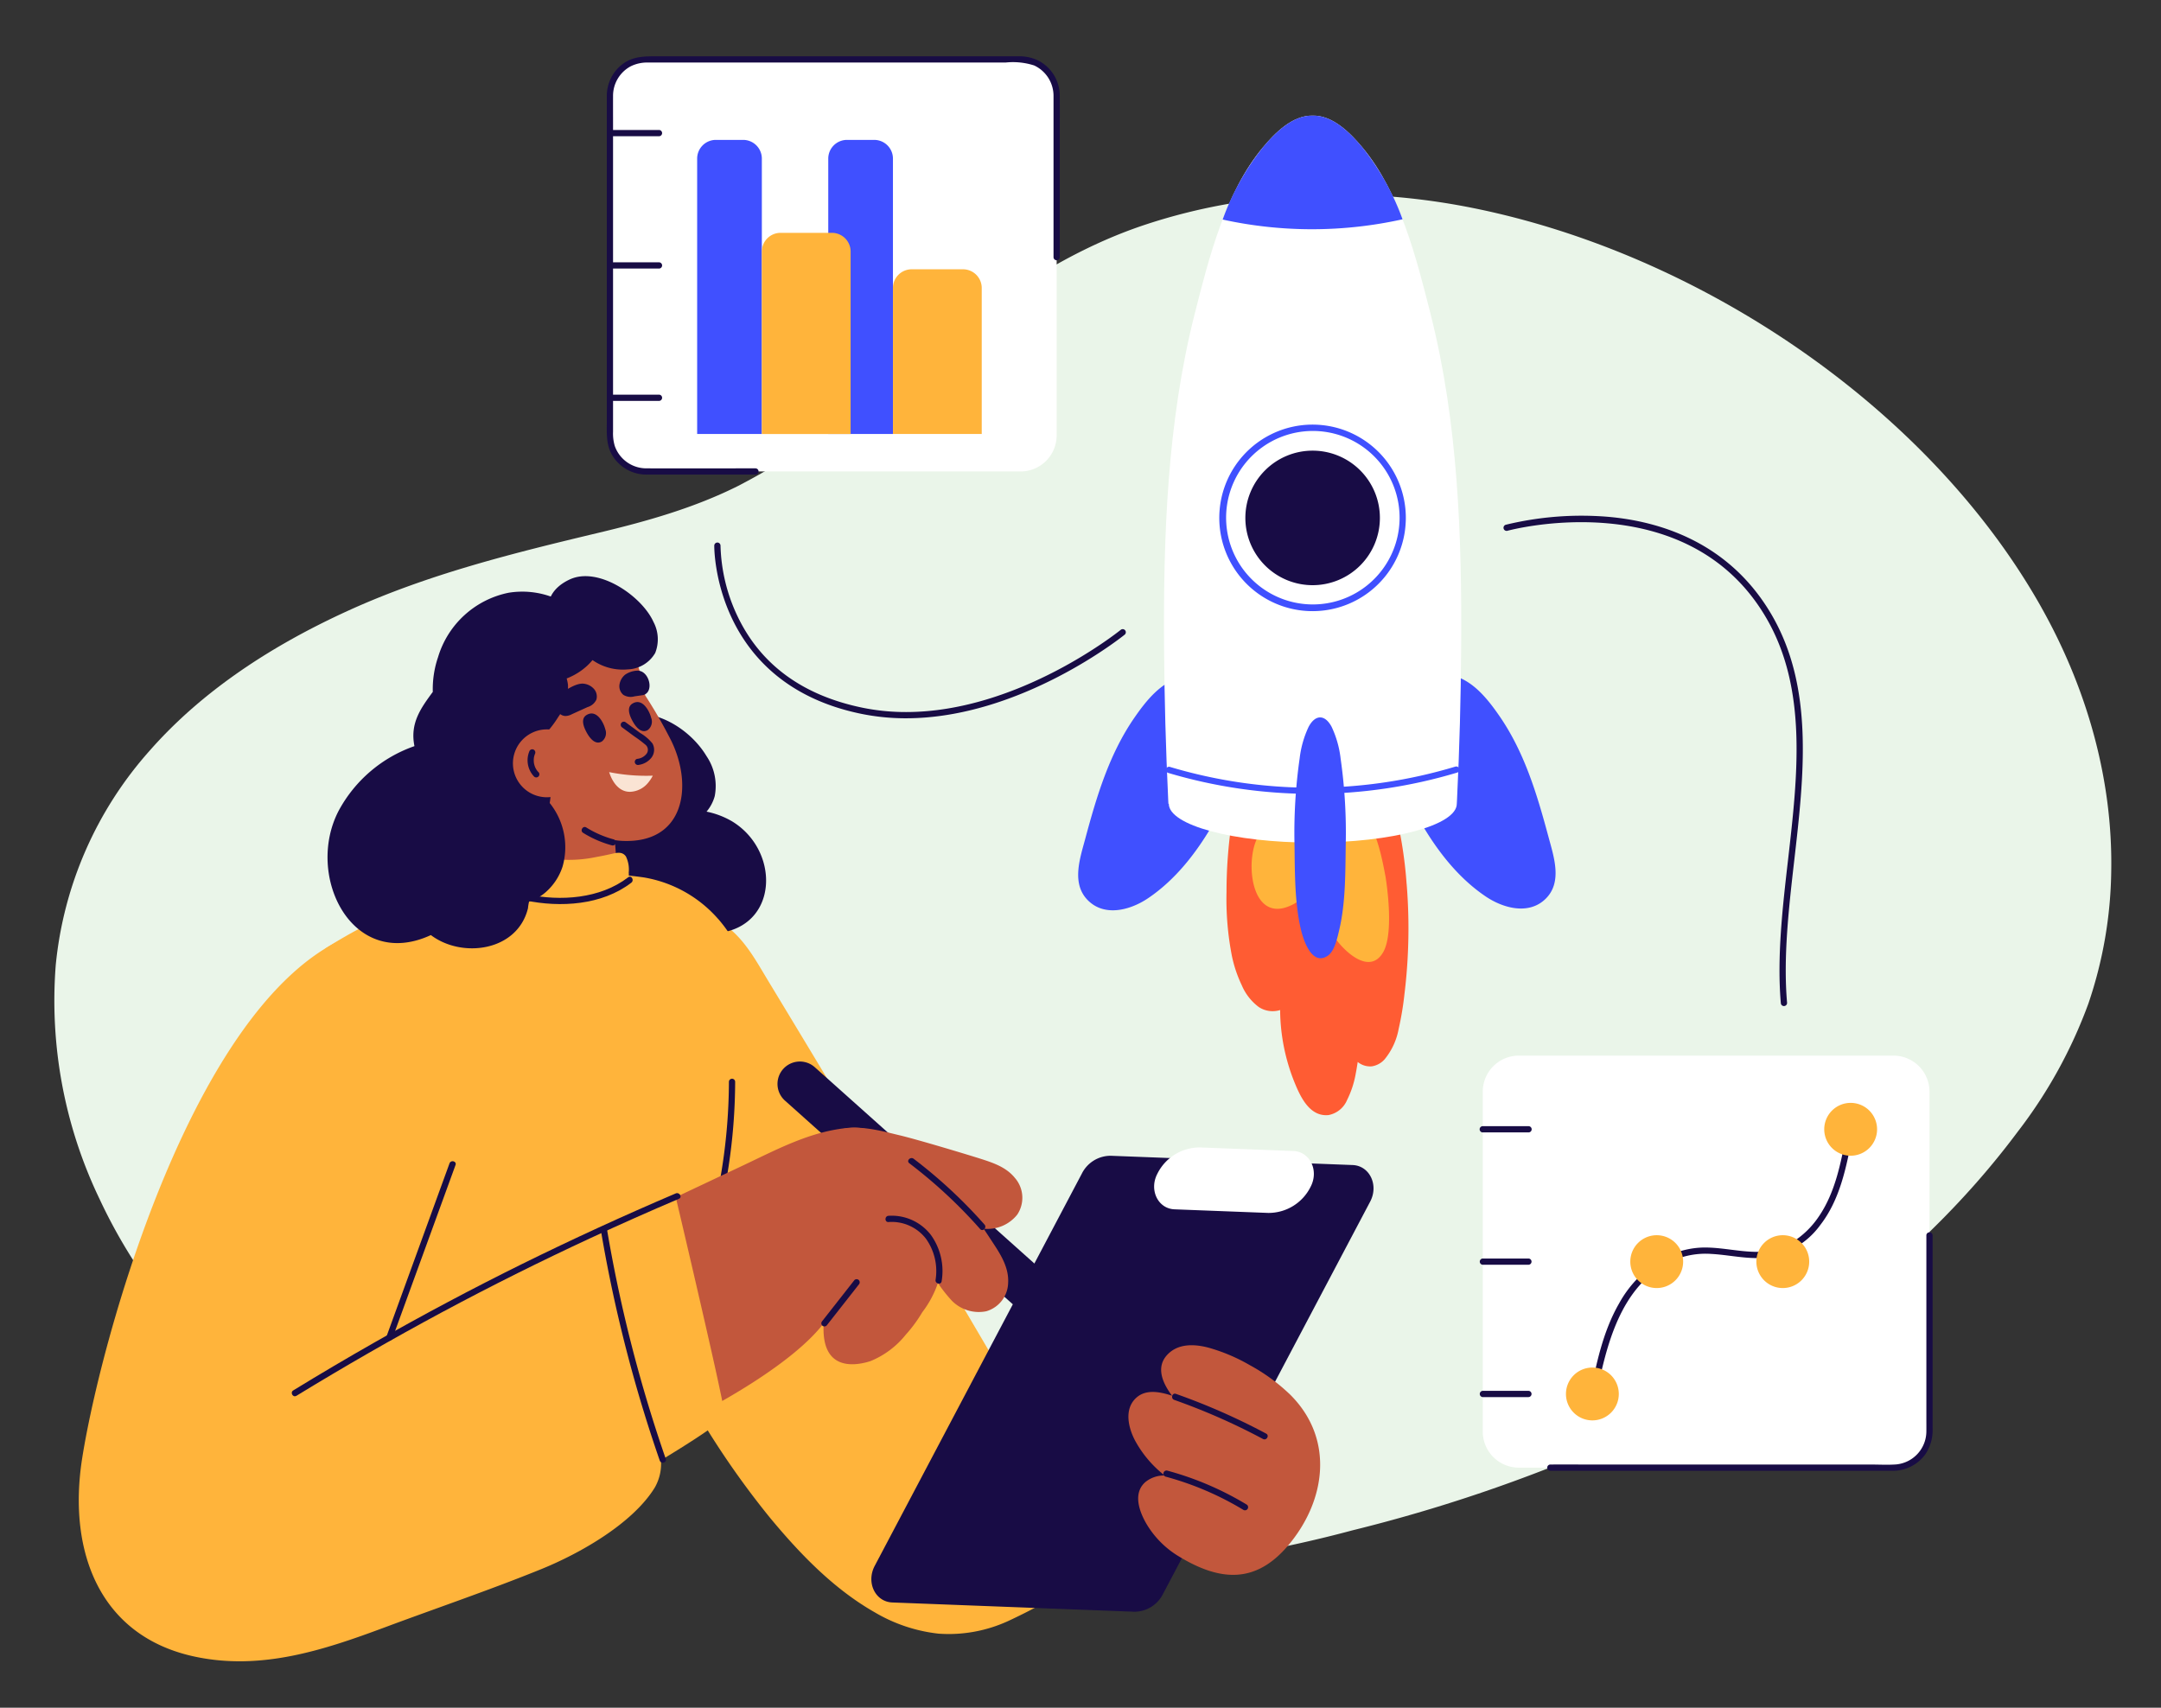 <svg xmlns="http://www.w3.org/2000/svg" xmlns:xlink="http://www.w3.org/1999/xlink" width="329" height="260" viewBox="0 0 329 260">
  <rect x="0" y="0" width="329" height="260" fill="#333333" stroke="none"/>
  <defs>
    <clipPath id="clip-path">
      <rect id="Rectángulo_405316" data-name="Rectángulo 405316" width="329" height="260" transform="translate(333.343 2269.409)" fill="#fff" stroke="#707070" stroke-width="1" opacity="0.59"/>
    </clipPath>
    <clipPath id="clip-path-2">
      <rect id="Rectángulo_405315" data-name="Rectángulo 405315" width="412" height="316" transform="translate(-0.354 0.168)" fill="none"/>
    </clipPath>
  </defs>
  <g id="Enmascarar_grupo_1098729" data-name="Enmascarar grupo 1098729" transform="translate(-333.343 -2269.409)" clip-path="url(#clip-path)">
    <g id="Grupo_1101745" data-name="Grupo 1101745" transform="translate(289.697 2242.24)">
      <g id="Grupo_1101744" data-name="Grupo 1101744" transform="translate(0 0)" clip-path="url(#clip-path-2)">
        <path id="Trazado_879671" data-name="Trazado 879671" d="M632.548,423.687c-17.122-30.435-51.985-53.863-86.587-60.81-16.375-3.288-33.733-2.738-49.613,2.472-17.545,5.757-30.677,17.956-45.016,28.8a112.2,112.2,0,0,1-17.082,10.994c-6.712,3.379-13.959,5.426-21.271,7.169-13.125,3.13-26.072,6.328-38.357,11.947-11.252,5.147-21.913,11.966-30.058,21.229a57.4,57.4,0,0,0-14.314,32.656,69.72,69.72,0,0,0,6.682,35.648,80.854,80.854,0,0,0,23.91,29.826,60.58,60.58,0,0,0,19.3,10.138,68.862,68.862,0,0,0,22.509,2.468c15.864-.615,8.9-17.94,24.686-19.129,7.179-.541,36.995,12.6,43.843,15.015,6.532,2.3,11.373,6.953,16.838,10.927,5.538,4.029,11.9,5.624,18.844,5.534a192.269,192.269,0,0,0,20.836-4.369,238.13,238.13,0,0,0,38.557-13.08c24.319-10.761,46.835-26.342,62.67-47.569a73.065,73.065,0,0,0,10.769-19.5,64.887,64.887,0,0,0,3.494-20.3c.228-13.992-3.763-27.834-10.644-40.066" transform="translate(-278.117 -304.048)" fill="#eaf5e9"/>
        <path id="Trazado_879672" data-name="Trazado 879672" d="M1480.1,951.2a65.065,65.065,0,0,0-2.082-12.4.6.6,0,0,0-.89-.3,2.254,2.254,0,0,0-.76-.381,7.975,7.975,0,0,0-2.678-.03l-5.456.372c-1.807.123-3.615.23-5.42.377a23.19,23.19,0,0,0-4.812.813,9.558,9.558,0,0,0-2.486,1.075,2.377,2.377,0,0,0-.966,1.209.59.59,0,0,0-1.119.132,72.548,72.548,0,0,0-.749,10.384,45.185,45.185,0,0,0,.822,9.726,19.53,19.53,0,0,0,1.494,4.432,8.03,8.03,0,0,0,2.592,3.325,3.814,3.814,0,0,0,3.254.462,29.925,29.925,0,0,0,2.124,10.848c.9,2.233,2.307,5.432,5.242,5.144a3.84,3.84,0,0,0,2.835-2.312,14.558,14.558,0,0,0,1.31-4c.116-.588.211-1.18.3-1.774a3,3,0,0,0,2.159.665,3.279,3.279,0,0,0,1.939-1.07,10.158,10.158,0,0,0,2.14-4.645,45.831,45.831,0,0,0,.88-5.291q.337-2.747.486-5.512a82.857,82.857,0,0,0-.152-11.244" transform="translate(-1222.306 -789.45)" fill="#ff5c33"/>
        <path id="Trazado_879673" data-name="Trazado 879673" d="M1497.112,941.852c-.781-4.224-1.7-8.136-4.631-11.461a10.253,10.253,0,0,0-2.779-2.215,2.39,2.39,0,0,1-1.236.391,12.473,12.473,0,0,0-11.182,8.1c-1.512,4.255-.146,12.838,6.125,9.182.583-.34,3.241-2.174,3.191-2.908a16.566,16.566,0,0,0,2.793,8.188c1.492,2.158,5.316,5.736,7.354,2.221,1.787-3.083.37-11.468.365-11.5" transform="translate(-1242.526 -781.199)" fill="#ffb43b"/>
        <path id="Trazado_879674" data-name="Trazado 879674" d="M1333.821,820.315a6.36,6.36,0,0,0-6.624-.431.763.763,0,0,0-.608-.154c-3.247.681-5.562,3.613-7.357,6.207-3.848,5.563-5.757,12-7.494,18.46-.809,3.007-2.141,6.842.436,9.383s6.489,1.433,9.117-.337c4.274-2.877,7.508-7.109,10.044-11.536,2.308-4.029,5.274-9.326,5.444-14.058.1-2.748-.61-5.83-2.96-7.534" transform="translate(-1102.873 -689.51)" fill="#4050ff"/>
        <path id="Trazado_879675" data-name="Trazado 879675" d="M1603.535,826.165c.17,4.732,3.136,10.029,5.444,14.058,2.536,4.427,5.771,8.659,10.044,11.536,2.628,1.77,6.548,2.871,9.117.337s1.245-6.376.436-9.383c-1.737-6.457-3.645-12.9-7.493-18.46-1.794-2.594-4.11-5.526-7.357-6.207a.763.763,0,0,0-.608.154,6.36,6.36,0,0,0-6.624.431c-2.35,1.7-3.059,4.787-2.96,7.534" transform="translate(-1349.172 -688.094)" fill="#4050ff"/>
        <path id="Trazado_879676" data-name="Trazado 879676" d="M1433.418,315.546c-2.16-8.526-4.657-18.505-10.366-25.362-1.831-2.2-4.517-4.933-7.6-4.867-3.08-.066-5.77,2.664-7.6,4.867-5.708,6.856-8.206,16.836-10.366,25.362-4.175,16.486-4.766,33.773-4.653,50.71q.079,11.592.631,23.189c.009.215.022.425.035.64h.058c0,3.266,9.815,5.914,21.922,5.914s21.922-2.648,21.922-5.914c.013-.215.026-.425.035-.64q.565-11.586.631-23.189c.114-16.937-.473-34.225-4.653-50.71" transform="translate(-1171.967 -240.544)" fill="#fff"/>
        <path id="Trazado_879677" data-name="Trazado 879677" d="M1476.388,301.1a63.5,63.5,0,0,1-27.381.039,38.5,38.5,0,0,1,6.1-10.953c1.831-2.2,4.521-4.933,7.6-4.867,3.079-.066,5.765,2.664,7.6,4.867a38.666,38.666,0,0,1,6.086,10.913" transform="translate(-1219.218 -240.543)" fill="#4050ff"/>
        <path id="Trazado_879678" data-name="Trazado 879678" d="M1394.995,909.507a76.759,76.759,0,0,0,44.016-.047.476.476,0,0,0-.253-.917,75.539,75.539,0,0,1-43.51.047.476.476,0,0,0-.253.917" transform="translate(-1173.513 -764.668)" fill="#4050ff"/>
        <path id="Trazado_879679" data-name="Trazado 879679" d="M1524.8,867.85a15.419,15.419,0,0,0-1.366-4.8c-1-1.887-2.471-1.929-3.5,0a15.422,15.422,0,0,0-1.367,4.8,80.071,80.071,0,0,0-.781,13.26c.053,4.177.024,8.726.956,12.727.572,2.455,1.938,5.528,4.1,4.071,1.035-.7,1.447-2.635,1.781-4.07.932-4,.9-8.549.957-12.727a80.058,80.058,0,0,0-.781-13.26" transform="translate(-1277.056 -725.224)" fill="#4050ff"/>
        <path id="Trazado_879680" data-name="Trazado 879680" d="M1491.229,616.393a10.241,10.241,0,1,1-10.241-10.241,10.241,10.241,0,0,1,10.241,10.241" transform="translate(-1237.502 -510.372)" fill="#180c45"/>
        <path id="Trazado_879681" data-name="Trazado 879681" d="M1473.479,595.561a13.206,13.206,0,1,1-.16-2.082,13.515,13.515,0,0,1,.16,2.082.475.475,0,0,0,.95,0,14.2,14.2,0,1,0-.181,2.255,15.18,15.18,0,0,0,.181-2.255.475.475,0,0,0-.95,0" transform="translate(-1216.753 -489.54)" fill="#4050ff"/>
        <path id="Trazado_879682" data-name="Trazado 879682" d="M924.781,294.238H867.754a5.492,5.492,0,0,1-5.492-5.491V237a5.491,5.491,0,0,1,5.492-5.491h57.028A5.491,5.491,0,0,1,930.273,237v51.748a5.492,5.492,0,0,1-5.491,5.491" transform="translate(-725.758 -195.291)" fill="#fff"/>
        <path id="Trazado_879683" data-name="Trazado 879683" d="M881.859,291.248c-5.51,0-11.019.02-16.529,0a5.089,5.089,0,0,1-4.885-3.407,6.683,6.683,0,0,1-.263-2.166V238.79c0-1.4-.007-2.81,0-4.215a5.1,5.1,0,0,1,2.664-4.524,5.655,5.655,0,0,1,2.743-.584h54.34a10.543,10.543,0,0,1,4.372.445,5.108,5.108,0,0,1,2.941,4.7c0,.831,0,1.663,0,2.495v21.987a.475.475,0,0,0,.95,0V241.325c0-2.269.023-4.54,0-6.809a6.037,6.037,0,0,0-3.412-5.424,6.778,6.778,0,0,0-2.924-.575H867.017c-1.9,0-3.72-.053-5.362,1.17a6.068,6.068,0,0,0-2.422,4.866c0,.454,0,.908,0,1.362v48.105c0,1.781-.139,3.558.789,5.178a6.064,6.064,0,0,0,5.277,3c1.075.005,2.15,0,3.225,0h13.336a.475.475,0,0,0,0-.95" transform="translate(-723.203 -192.775)" fill="#180c45"/>
        <path id="Trazado_879684" data-name="Trazado 879684" d="M955.639,353.338h-9.848V311.412a2.851,2.851,0,0,1,2.852-2.851h4.145a2.851,2.851,0,0,1,2.852,2.851Z" transform="translate(-796.007 -260.094)" fill="#4050ff"/>
        <path id="Trazado_879685" data-name="Trazado 879685" d="M1081.183,353.338h-9.848V311.412a2.851,2.851,0,0,1,2.852-2.851h4.145a2.851,2.851,0,0,1,2.851,2.851Z" transform="translate(-901.591 -260.094)" fill="#4050ff"/>
        <path id="Trazado_879686" data-name="Trazado 879686" d="M1021.25,428.2h-13.518V400.422a2.851,2.851,0,0,1,2.851-2.851h7.815a2.851,2.851,0,0,1,2.851,2.851Z" transform="translate(-848.1 -334.952)" fill="#ffb43b"/>
        <path id="Trazado_879687" data-name="Trazado 879687" d="M1146.795,457.526h-13.518V435.3a2.852,2.852,0,0,1,2.851-2.851h7.815a2.851,2.851,0,0,1,2.851,2.851Z" transform="translate(-953.685 -364.281)" fill="#ffb43b"/>
        <path id="Trazado_879688" data-name="Trazado 879688" d="M863.154,426.752h6.97a.476.476,0,0,0,0-.95h-6.97a.476.476,0,0,0,0,.95" transform="translate(-726.121 -358.695)" fill="#180c45"/>
        <path id="Trazado_879689" data-name="Trazado 879689" d="M863.154,553.478h6.97a.476.476,0,0,0,0-.95h-6.97a.476.476,0,0,0,0,.95" transform="translate(-726.121 -465.273)" fill="#180c45"/>
        <path id="Trazado_879690" data-name="Trazado 879690" d="M863.154,300.026h6.97a.476.476,0,0,0,0-.95h-6.97a.476.476,0,0,0,0,.95" transform="translate(-726.121 -252.117)" fill="#180c45"/>
        <path id="Trazado_879691" data-name="Trazado 879691" d="M1760.612,1248.218h-57.028a5.491,5.491,0,0,1-5.492-5.492v-51.747a5.492,5.492,0,0,1,5.492-5.492h57.028a5.492,5.492,0,0,1,5.492,5.492v51.747a5.492,5.492,0,0,1-5.492,5.492" transform="translate(-1428.703 -997.601)" fill="#fff"/>
        <path id="Trazado_879692" data-name="Trazado 879692" d="M1817.493,1355.042v27.907c0,.654.007,1.309,0,1.963a5.068,5.068,0,0,1-4.607,5.027c-1.277.094-2.583.016-3.862.016h-43.369c-1.732,0-3.466-.024-5.2,0h-.237a.476.476,0,0,0,0,.95h47.451c1.569,0,3.139.007,4.708,0a6.076,6.076,0,0,0,4.984-2.546,6.6,6.6,0,0,0,1.08-3.955v-29.361a.476.476,0,0,0-.95,0" transform="translate(-1480.568 -1139.813)" fill="#180c45"/>
        <path id="Trazado_879693" data-name="Trazado 879693" d="M1801.377,1299.347c1.556-7.841,3.634-17.218,11.648-20.937a12.376,12.376,0,0,1,5.952-1.052c2.289.123,4.547.622,6.843.631a12.175,12.175,0,0,0,9.736-5.027c3.013-3.882,3.983-8.827,4.881-13.542.114-.6-.8-.854-.917-.253-.82,4.3-1.661,8.807-4.181,12.49a13.415,13.415,0,0,1-4.031,3.914,10.551,10.551,0,0,1-5.92,1.46c-2.295-.068-4.552-.57-6.846-.642a13.1,13.1,0,0,0-5.675,1.056,17.547,17.547,0,0,0-7.941,7.457c-2.5,4.345-3.5,9.332-4.466,14.193-.118.6.8.853.917.253" transform="translate(-1514.787 -1059.279)" fill="#180c45"/>
        <path id="Trazado_879694" data-name="Trazado 879694" d="M1785.8,1488.218a4.022,4.022,0,1,1-4.022-4.022,4.022,4.022,0,0,1,4.022,4.022" transform="translate(-1495.702 -1248.819)" fill="#ffb43b"/>
        <path id="Trazado_879695" data-name="Trazado 879695" d="M1847.411,1361.492a4.022,4.022,0,1,1-4.022-4.022,4.022,4.022,0,0,1,4.022,4.022" transform="translate(-1547.516 -1142.241)" fill="#ffb43b"/>
        <path id="Trazado_879696" data-name="Trazado 879696" d="M1968.128,1361.492a4.022,4.022,0,1,1-4.022-4.022,4.022,4.022,0,0,1,4.022,4.022" transform="translate(-1649.041 -1142.241)" fill="#ffb43b"/>
        <path id="Trazado_879697" data-name="Trazado 879697" d="M2033.119,1234.767a4.022,4.022,0,1,1-4.023-4.022,4.022,4.022,0,0,1,4.023,4.022" transform="translate(-1703.699 -1035.664)" fill="#ffb43b"/>
        <path id="Trazado_879698" data-name="Trazado 879698" d="M1695.664,1380.732h6.97a.476.476,0,0,0,0-.951h-6.97a.476.476,0,0,0,0,.951" transform="translate(-1426.275 -1161.005)" fill="#180c45"/>
        <path id="Trazado_879699" data-name="Trazado 879699" d="M1695.664,1507.457h6.97a.476.476,0,0,0,0-.951h-6.97a.476.476,0,0,0,0,.951" transform="translate(-1426.275 -1267.583)" fill="#180c45"/>
        <path id="Trazado_879700" data-name="Trazado 879700" d="M1695.664,1254.005h6.97a.475.475,0,0,0,0-.95h-6.97a.475.475,0,0,0,0,.95" transform="translate(-1426.275 -1054.427)" fill="#180c45"/>
        <path id="Trazado_879701" data-name="Trazado 879701" d="M916.317,1135.626a19.8,19.8,0,0,0-3.117-4.168c-1.145-1.3-2.347-2.546-3.606-3.734a55.323,55.323,0,0,0-17.016-10.948c-1.022-.416-2.057-.795-3.1-1.145q-6.786-11.559-13.631-23.083-10.06-16.911-20.259-33.74c-1.7-2.794-3.29-5.822-5.807-7.981a9.856,9.856,0,0,0-4.826-2.284c-.042-.015-.083-.031-.127-.043a11.973,11.973,0,0,0-9.9,2.16,20.337,20.337,0,0,0-6.274,8.188c-3.081,6.757-3.659,14.432-2.657,21.725,1.051,7.647,3.838,14.934,7.1,21.885,3.166,6.743,6.632,13.383,10.352,19.837a129.72,129.72,0,0,0,12.315,18.083c4.548,5.49,9.689,10.83,15.934,14.384a24.306,24.306,0,0,0,9.709,3.247,21.7,21.7,0,0,0,10.583-1.914,90.191,90.191,0,0,0,10.057-5.473,109.687,109.687,0,0,0,9.773-6.395c2.669-1.994,6.358-4.818,4.5-8.6" transform="translate(-694.875 -882.117)" fill="#ffb43b"/>
        <path id="Trazado_879702" data-name="Trazado 879702" d="M871.427,874.174a12.575,12.575,0,0,0-3.725-1.387,6.161,6.161,0,0,0,1.245-2.358,8.106,8.106,0,0,0-1.245-6.086c-2-3.346-5.94-6.183-9.9-6.483a5.918,5.918,0,0,0-5.8,3.355,8.357,8.357,0,0,0,.022,7,9.294,9.294,0,0,0,1.1,3.137,14.882,14.882,0,0,0-.914,2.809,10.923,10.923,0,0,0,.583,7.236,10.026,10.026,0,0,0,4.879,4.825c.056.025.113.046.169.07a3.407,3.407,0,0,0,1.883,3.149,4.239,4.239,0,0,0,1.76.491,7.6,7.6,0,0,0,1.782-.085c2.071.838,4.857,1.712,7.008,1.3,8.449-1.606,8.458-12.693,1.16-16.974" transform="translate(-716.488 -722.047)" fill="#180c45"/>
        <path id="Trazado_879703" data-name="Trazado 879703" d="M618.906,1018.452a19.265,19.265,0,0,0-11.236-6.3,48.048,48.048,0,0,0-14.136.008c-9.352,1.085-19.939,3.009-28.319,7.3-2.07,1.061-4.084,2.223-6.046,3.471-.867.551-6.335,30.717-5.808,40.077.286,5.086,1.4,25.313,2.446,30.3a73.249,73.249,0,0,0,1.859,7.212,16.962,16.962,0,0,0,3.173,6.166,14.728,14.728,0,0,0,10.624,4.693,23.74,23.74,0,0,0,12.767-3.776,66.718,66.718,0,0,0,10.483-7.973,91.819,91.819,0,0,0,8.792-9.077,93.379,93.379,0,0,0,13.507-21.394,90.41,90.41,0,0,0,7.186-24.248c1.328-9.038,1.02-19.225-5.293-26.469" transform="translate(-465.938 -851.385)" fill="#ffb43b"/>
        <path id="Trazado_879704" data-name="Trazado 879704" d="M955.324,1208.193a86.507,86.507,0,0,1-3.923,25.446c-.182.585.735.836.916.253a87.419,87.419,0,0,0,3.957-25.7.475.475,0,0,0-.95,0" transform="translate(-800.705 -1016.311)" fill="#180c45"/>
        <path id="Trazado_879705" data-name="Trazado 879705" d="M1065.554,1225.232l-4.543,5.083-37.382-33.417a3.409,3.409,0,0,1,4.543-5.083Z" transform="translate(-860.513 -1002.194)" fill="#180c45"/>
        <path id="Trazado_879706" data-name="Trazado 879706" d="M1150.034,1304.537c.091-2.114-.955-3.943-2.072-5.654-1.252-1.918-2.528-3.821-3.8-5.729-1.867-2.812-4.894-8.935-9.237-6.676a5.352,5.352,0,0,0-2.564,5.3,11.111,11.111,0,0,0,.956,3.359,29.684,29.684,0,0,0,1.611,3.353,1.2,1.2,0,0,0,1.174.657q.868,1.462,1.737,2.924a22.693,22.693,0,0,0,3.629,5.261,5.758,5.758,0,0,0,5.227,1.6,4.616,4.616,0,0,0,3.335-4.4" transform="translate(-952.9 -1082.124)" fill="#c2573c"/>
        <path id="Trazado_879707" data-name="Trazado 879707" d="M1092.547,1262.248c-1.3-1.671-3.29-2.351-5.237-2.972-2.035-.649-9.7-2.963-12.473-3.613-3.286-.772-9.954-2.807-11.806,1.724a5.352,5.352,0,0,0,1.475,5.7c.825.824,8.183,2.279,9.219,2.8a29.716,29.716,0,0,0,3.4,1.516,1.2,1.2,0,0,0,1.32-.258c1.072.369,2.142.74,3.215,1.107a22.7,22.7,0,0,0,6.17,1.666,5.759,5.759,0,0,0,5.022-2.159,4.616,4.616,0,0,0-.3-5.514" transform="translate(-894.333 -1055.671)" fill="#c2573c"/>
        <path id="Trazado_879708" data-name="Trazado 879708" d="M860.4,1254.417c-5.965.483-11.159,3.341-16.469,5.84-2.9,1.365-10.049,4.742-10.049,4.742-.553.5-21.283,20.381-16.589,27.206,6.161,8.958,12.119,9.693,12.614,9.466,11.067-5.078,22.1-11.729,26.5-17.478-.462,7.658,5.23,6.363,7.121,5.758a13.338,13.338,0,0,0,5.379-4.029,20.978,20.978,0,0,0,2.506-3.408,15.457,15.457,0,0,0,2.393-4.484,11.652,11.652,0,0,0,.553-2.773,20.577,20.577,0,0,0,1.9-3.781,9.568,9.568,0,0,0-2.578-10.5c.284-.311-7.606-7.015-13.284-6.556" transform="translate(-687.359 -1055.553)" fill="#c2573c"/>
        <path id="Trazado_879709" data-name="Trazado 879709" d="M1134.692,1348.789a9.416,9.416,0,0,0-1.637-7.072,7.532,7.532,0,0,0-6.448-2.909c-.608.037-.612.987,0,.951a6.575,6.575,0,0,1,5.7,2.538,8.489,8.489,0,0,1,1.469,6.24c-.111.6.8.854.917.253" transform="translate(-947.69 -1126.535)" fill="#180c45"/>
        <path id="Trazado_879710" data-name="Trazado 879710" d="M1065.519,1406.644l4.9-6.245a.492.492,0,0,0,0-.672.478.478,0,0,0-.672,0l-4.9,6.245a.491.491,0,0,0,0,.672.478.478,0,0,0,.672,0" transform="translate(-896.022 -1177.664)" fill="#180c45"/>
        <path id="Trazado_879711" data-name="Trazado 879711" d="M1148.006,1284.376A74.688,74.688,0,0,1,1158.8,1294.4c.4.465,1.068-.21.672-.672a74.639,74.639,0,0,0-10.793-10.025c-.476-.372-1.154.3-.672.672" transform="translate(-965.933 -1080.111)" fill="#180c45"/>
        <path id="Trazado_879712" data-name="Trazado 879712" d="M1152.608,1350.791l-36.813-1.41c-2.595-.1-4.011-3.045-2.678-5.57l31.534-59.719a4.895,4.895,0,0,1,4.406-2.72l36.814,1.41c2.595.1,4.011,3.045,2.678,5.57l-31.534,59.719a4.895,4.895,0,0,1-4.406,2.721" transform="translate(-936.302 -1078.238)" fill="#180c45"/>
        <path id="Trazado_879713" data-name="Trazado 879713" d="M1383.211,1470.183a28.422,28.422,0,0,0-5.965-4.319,27.084,27.084,0,0,0-6.342-2.677c-2.143-.554-4.607-.642-6.235,1.11-1.73,1.863-.723,4.2.556,5.976.06.083.125.162.186.244-1.9-.62-4.017-1.027-5.491.349-1.844,1.722-1.169,4.544-.133,6.5a17.094,17.094,0,0,0,4.5,5.3,4.483,4.483,0,0,0-2.934.992c-1.941,1.684-.946,4.462.141,6.34a14.3,14.3,0,0,0,5.026,5.03c6.294,3.8,11.645,4.07,16.525-1.667,5.809-6.829,7.181-16.4.167-23.183" transform="translate(-1143.323 -1230.852)" fill="#c2573c"/>
        <path id="Trazado_879714" data-name="Trazado 879714" d="M1392.585,1583.725a46.118,46.118,0,0,1,11.847,5.063.475.475,0,0,0,.48-.821,47.057,47.057,0,0,0-12.074-5.159.476.476,0,0,0-.253.917" transform="translate(-1171.484 -1331.739)" fill="#180c45"/>
        <path id="Trazado_879715" data-name="Trazado 879715" d="M1400.912,1510.158a97.669,97.669,0,0,1,13.513,5.954c.539.288,1.02-.532.48-.821a99.337,99.337,0,0,0-13.74-6.051c-.578-.2-.827.714-.253.917" transform="translate(-1178.496 -1269.858)" fill="#180c45"/>
        <path id="Trazado_879716" data-name="Trazado 879716" d="M452.155,1135.81q-.623-3.125-1.3-6.234c-1.623-7.446-5.874-25.616-6.29-27.283-10.284,5.327-33.985,17.933-45.21,23.967,1.1-2.172,2.175-4.354,3.2-6.554q4.19-8.964,7.6-18.142c4.233-11.41,12.708-38.192-4.76-40.464-30.159-3.913-48.021,60.688-51.2,80.972-2.209,14.094,2.607,27.061,17.148,30.163,10.114,2.157,19.6-.979,28.961-4.468,7.923-2.952,15.934-5.667,23.772-8.846,5.838-2.367,13.893-6.9,17.29-12.409a7.31,7.31,0,0,0,.951-4.177c3.411-2.069,6.334-3.929,8.234-5.338.533-.395,1.063-.793,1.594-1.189" transform="translate(-298.043 -892.847)" fill="#ffb43b"/>
        <path id="Trazado_879717" data-name="Trazado 879717" d="M558.3,1348.042q10.882-6.652,22.121-12.7,11.192-6,22.721-11.344,6.65-3.084,13.4-5.956c.561-.239.077-1.058-.48-.821q-11.825,5.044-23.362,10.729-11.359,5.616-22.378,11.887-6.308,3.589-12.5,7.378c-.521.319-.044,1.141.48.821" transform="translate(-469.531 -1108.359)" fill="#180c45"/>
        <path id="Trazado_879718" data-name="Trazado 879718" d="M648.913,1313.583l9.617-26.413c.21-.575-.708-.823-.916-.252L648,1313.33c-.209.576.709.824.917.253" transform="translate(-545.531 -1082.634)" fill="#180c45"/>
        <path id="Trazado_879719" data-name="Trazado 879719" d="M791.637,881.118l1.462,18.843s-4.4,7.45-14.378,2.316l-.062-23.492Z" transform="translate(-655.446 -739.66)" fill="#c2573c"/>
        <path id="Trazado_879720" data-name="Trazado 879720" d="M782.5,994.2a4.564,4.564,0,0,0-.433-2.414c-.552-.784-1.393-.565-2.179-.388-.757.17-1.517.329-2.281.462a20.16,20.16,0,0,1-10.051-.415.84.84,0,0,0-.913.239.934.934,0,0,0-.7.206,9.665,9.665,0,0,0-1.612,1.52,2.377,2.377,0,0,0-.024,2.323,6.454,6.454,0,0,0,2.356,2.952c2.428,1.72,5.681,1.737,8.533,1.506,2.526-.2,6.316-.944,7.112-3.8a7.751,7.751,0,0,0,.189-2.193" transform="translate(-643.13 -834.224)" fill="#ffb43b"/>
        <path id="Trazado_879721" data-name="Trazado 879721" d="M779.4,1017.749c5.35,1.114,11.668.739,16.148-2.7.479-.367.006-1.193-.48-.82-4.283,3.285-10.293,3.668-15.416,2.6-.6-.124-.852.792-.253.917" transform="translate(-655.782 -853.494)" fill="#180c45"/>
        <path id="Trazado_879722" data-name="Trazado 879722" d="M721.934,773.214a7.81,7.81,0,0,1-2.453-3.266c-3.143-8.241,3.736-17.942,11.927-19.493a13.02,13.02,0,0,1,8.632,1.344c2.949,1.63,5.917,6.58,6.852,12.785a72.236,72.236,0,0,1,4.009,6.985c3.357,6.971,1.893,15.709-7.667,15.157-3.548-.2-6.613-2.657-9.115-4.968-1.783-1.647-3.25-3.628-5.183-5.113-1.634-1.256-3.706-1.451-5.482-2.421a10.234,10.234,0,0,1-1.52-1.011" transform="translate(-605.024 -631.543)" fill="#c2573c"/>
        <path id="Trazado_879723" data-name="Trazado 879723" d="M818.985,733.247c-1.8-3.921-8.38-8.452-12.746-6.4-5.339,2.506-3.409,7.91.367,10.58a6.95,6.95,0,0,0,2.3,1.023,8.033,8.033,0,0,0,6.184,2.079,5.02,5.02,0,0,0,4.184-2.5,5.646,5.646,0,0,0-.292-4.779" transform="translate(-675.877 -611.447)" fill="#180c45"/>
        <path id="Trazado_879724" data-name="Trazado 879724" d="M633.876,747.019a5.618,5.618,0,0,0-2.485-4.78,4.656,4.656,0,0,0-5.156-.2l-.013.011a12.977,12.977,0,0,0-6.776-.72,14.14,14.14,0,0,0-10.759,9.808,15.093,15.093,0,0,0-.8,5.291c-1.792,2.443-3.505,4.745-2.793,8.256a20.922,20.922,0,0,0-11.5,9.767c-5.243,9.9,1.989,24.558,14,19,4.744,3.594,13.181,2.476,14.784-4.083a7.106,7.106,0,0,1,.164-1,3.25,3.25,0,0,1,.49-.188,7.339,7.339,0,0,0,1.964-1.19A8.777,8.777,0,0,0,627.651,783a10.74,10.74,0,0,0-1.969-9.658,9.412,9.412,0,0,0-.26-4.51,9.131,9.131,0,0,0-2.644-4.043,15.979,15.979,0,0,0,4.211-4.545,7.735,7.735,0,0,0,1.477-4.886,5.4,5.4,0,0,0-.2-.971c3.1-1.212,5.6-3.9,5.606-7.365" transform="translate(-498.35 -623.919)" fill="#180c45"/>
        <path id="Trazado_879725" data-name="Trazado 879725" d="M864.825,916.982c-1.722.1-2.8-1.392-3.309-2.994a28.523,28.523,0,0,0,6.646.542,5.842,5.842,0,0,1-.774,1.15,3.711,3.711,0,0,1-2.562,1.3" transform="translate(-725.13 -769.266)" fill="#fae4d4"/>
        <path id="Trazado_879726" data-name="Trazado 879726" d="M776.294,873.376a5.167,5.167,0,1,1-6.614,3.107,5.167,5.167,0,0,1,6.614-3.107" transform="translate(-647.636 -734.852)" fill="#c2573c"/>
        <path id="Trazado_879727" data-name="Trazado 879727" d="M871.907,820.507a2.107,2.107,0,0,0,1.736.239l1.27-.185c1.8-.418.968-3.777-.851-3.723a3.51,3.51,0,0,0-1.855.605,2.4,2.4,0,0,0-.846,1.4,1.718,1.718,0,0,0,.546,1.661" transform="translate(-733.382 -687.562)" fill="#180c45"/>
        <path id="Trazado_879728" data-name="Trazado 879728" d="M811.174,833.443a1.369,1.369,0,0,0,1.182.733,2.222,2.222,0,0,0,.97-.277l1.2-.546,1.189-.539a2.114,2.114,0,0,0,1.335-1.137,1.728,1.728,0,0,0-.437-1.695,2.443,2.443,0,0,0-1.471-.723c-.956-.135-2.374.706-3.126,1.248a2.661,2.661,0,0,0-.892,1.171,2.092,2.092,0,0,0,.045,1.766" transform="translate(-682.608 -697.995)" fill="#180c45"/>
        <path id="Trazado_879729" data-name="Trazado 879729" d="M785.047,895.683a2.329,2.329,0,0,1-.439-.622,1.6,1.6,0,0,1-.132-.317,3.113,3.113,0,0,1-.106-.4c-.006-.032-.012-.064-.017-.1s-.009-.072,0-.019q-.011-.1-.016-.2a3.062,3.062,0,0,1,.007-.417c0-.013.012-.12,0-.044,0-.032.01-.065.016-.1.011-.064.025-.129.041-.192s.038-.143.062-.213c.01-.031.021-.062.033-.093,0-.01.043-.106.018-.047a.491.491,0,0,0-.171-.65.478.478,0,0,0-.65.171,3.589,3.589,0,0,0,.684,3.908.475.475,0,0,0,.672-.672" transform="translate(-659.426 -750.956)" fill="#180c45"/>
        <path id="Trazado_879730" data-name="Trazado 879730" d="M881.032,847.129c1.534-.919,2.6,1.195,2.835,2.165a1.6,1.6,0,0,1-.529,1.878c-1.021.593-1.875-.611-2.26-1.3-.429-.768-1.052-2.141-.046-2.744" transform="translate(-741.088 -712.846)" fill="#180c45"/>
        <path id="Trazado_879731" data-name="Trazado 879731" d="M837.1,858.069c1.534-.919,2.6,1.195,2.836,2.165a1.605,1.605,0,0,1-.529,1.878c-1.021.593-1.875-.611-2.26-1.3-.429-.768-1.052-2.141-.046-2.744" transform="translate(-704.144 -722.047)" fill="#180c45"/>
        <path id="Trazado_879732" data-name="Trazado 879732" d="M875.314,872.255a2.986,2.986,0,0,0,1.953-1.122,1.972,1.972,0,0,0,.135-2.143,6.739,6.739,0,0,0-1.869-1.593l-2.249-1.654a.479.479,0,0,0-.65.17.486.486,0,0,0,.171.65l1.844,1.357a18.837,18.837,0,0,1,1.679,1.26,1,1,0,0,1,.213,1.332,2.048,2.048,0,0,1-1.479.827.479.479,0,0,0-.332.585.486.486,0,0,0,.585.332" transform="translate(-734.425 -728.633)" fill="#180c45"/>
        <path id="Trazado_879733" data-name="Trazado 879733" d="M840.059,968.426a15.475,15.475,0,0,1-4.169-1.813c-.522-.321-1,.5-.48.821a16.379,16.379,0,0,0,4.4,1.909.476.476,0,0,0,.253-.917" transform="translate(-702.986 -813.463)" fill="#180c45"/>
        <path id="Trazado_879734" data-name="Trazado 879734" d="M853.809,1351.2a217.707,217.707,0,0,0,6.449,27.225q1.166,3.809,2.472,7.573c.2.574,1.117.328.916-.253a217.642,217.642,0,0,1-7.445-26.969q-.81-3.9-1.476-7.828c-.1-.6-1.018-.347-.917.252" transform="translate(-718.642 -1136.465)" fill="#180c45"/>
        <path id="Trazado_879735" data-name="Trazado 879735" d="M1404.57,1273.927c2.543.1,3.931,2.985,2.624,5.459a7.142,7.142,0,0,1-6.429,3.97l-14.289-.549c-2.525-.1-3.9-2.966-2.605-5.422a7.2,7.2,0,0,1,6.481-4Z" transform="translate(-1164.02 -1071.52)" fill="#fff"/>
        <path id="Trazado_879736" data-name="Trazado 879736" d="M1760.635,743.109a.475.475,0,0,1-.473-.434c-.607-7,.26-14.551,1.1-21.849,1.468-12.793,2.987-26.021-3.338-36.839-12.038-20.592-39.107-13.318-39.38-13.242a.475.475,0,0,1-.255-.916,48.98,48.98,0,0,1,15.491-1.216c7.807.668,18.475,3.794,24.964,14.893s4.948,24.48,3.461,37.427c-.832,7.251-1.693,14.75-1.095,21.659a.475.475,0,0,1-.433.514l-.041,0" transform="translate(-1445.394 -562.767)" fill="#180c45"/>
        <path id="Trazado_879737" data-name="Trazado 879737" d="M991.368,720.908a33.832,33.832,0,0,1-6.841-.682c-22.542-4.645-22.356-25.4-22.351-25.609a.475.475,0,0,1,.475-.465h.01a.476.476,0,0,1,.465.485,26.526,26.526,0,0,0,2.552,10.658c3.508,7.409,9.914,12.119,19.041,14a32.954,32.954,0,0,0,6.664.664c17.154,0,32.512-12.382,32.685-12.524a.475.475,0,0,1,.6.736c-.176.144-15.789,12.735-33.3,12.737" transform="translate(-809.786 -584.382)" fill="#180c45"/>
      </g>
    </g>
  </g>
</svg>
